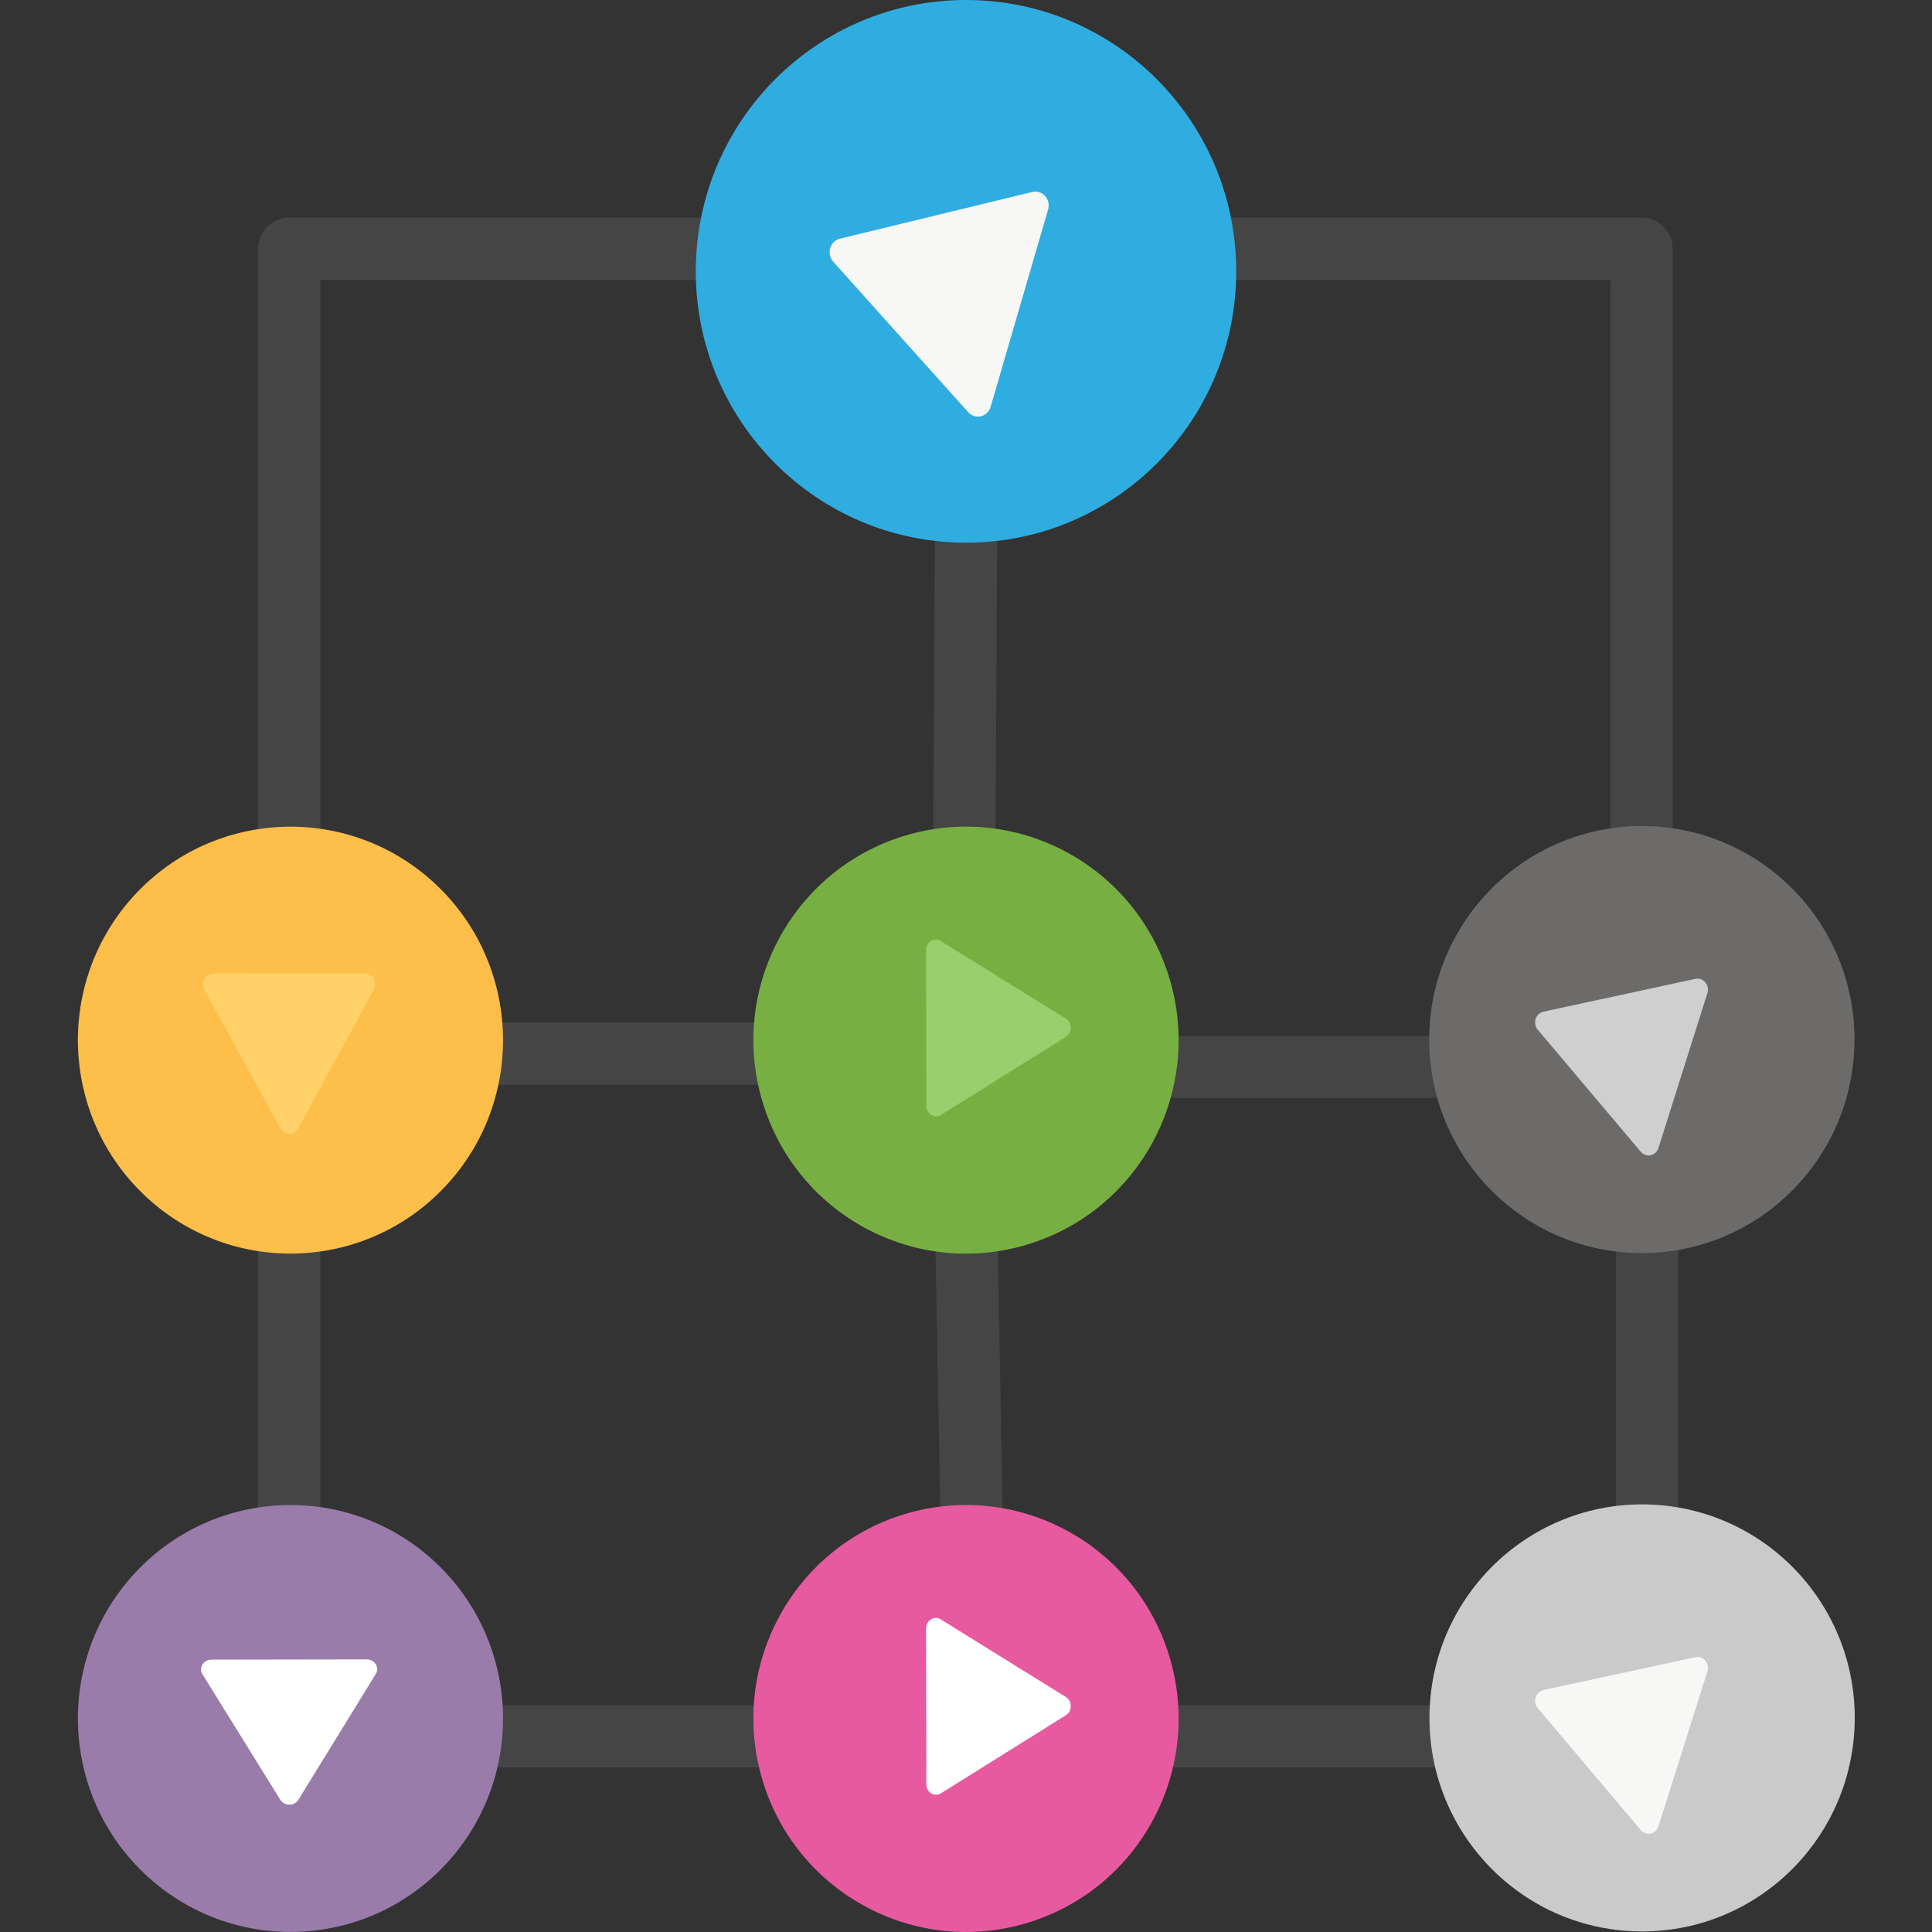 <svg id="Layer_1" enable-background="new 0 0 124 124" height="512" viewBox="0 0 124 124" width="512" xmlns="http://www.w3.org/2000/svg"><rect x="0" y="0" width="124" height="124" fill="#333333" stroke="none"/><g fill="#454546"><path id="XMLID_323_" d="m18.557 57.122c-1.104 0-2-.896-2-2v-39.158c0-1.104.896-2 2-2h27.136c1.104 0 2 .896 2 2s-.896 2-2 2h-25.136v37.158c0 1.104-.895 2-2 2z"/><path id="XMLID_324_" d="m105.356 57.122c-1.104 0-2-.896-2-2v-37.158h-26.172c-1.104 0-2-.896-2-2s.896-2 2-2h28.173c1.104 0 2 .896 2 2v39.158c-.001 1.104-.896 2-2.001 2z"/><path id="XMLID_330_" d="m61.9 55.058c-.003 0-.007 0-.011 0-1.104-.006-1.995-.906-1.989-2.011l.1-18.227c.006-1.101.9-1.989 2-1.989h.011c1.104.006 1.995.906 1.989 2.011l-.101 18.228c-.005 1.1-.899 1.988-1.999 1.988z"/><path id="XMLID_331_" d="m18.557 99.63c-1.104 0-2-.896-2-2v-19.234c0-1.104.896-2 2-2s2 .896 2 2v19.234c0 1.104-.895 2-2 2z"/><path id="XMLID_332_" d="m48.408 113.443h-16.122c-1.104 0-2-.896-2-2s.896-2 2-2h16.122c1.104 0 2 .896 2 2s-.895 2-2 2z"/><path id="XMLID_333_" d="m62.341 98.601c-1.088 0-1.979-.872-1.999-1.963l-.296-16.145c-.021-1.104.858-2.016 1.963-2.036 1.08-.05 2.016.859 2.037 1.963l.296 16.145c.02 1.104-.859 2.016-1.963 2.036-.013 0-.025 0-.038 0z"/><path id="XMLID_334_" d="m93.911 113.443h-20.337c-1.104 0-2-.896-2-2s.896-2 2-2h20.337c1.104 0 2 .896 2 2s-.895 2-2 2z"/><path id="XMLID_335_" d="m105.71 100.667c-1.104 0-2-.896-2-2v-19.247c0-1.104.896-2 2-2s2 .896 2 2v19.247c0 1.105-.896 2-2 2z"/><path id="XMLID_336_" d="m50.481 69.626h-19.459c-1.104 0-2-.896-2-2s.896-2 2-2h19.458c1.104 0 2 .896 2 2s-.895 2-1.999 2z"/><path id="XMLID_337_" d="m91.714 70.483h-16.068c-1.104 0-2-.896-2-2s.896-2 2-2h16.067c1.104 0 2 .896 2 2s-.895 2-1.999 2z"/></g><ellipse id="XMLID_4118_" cx="62" cy="17.415" fill="#30ade0" rx="17.343" ry="17.415"/><path id="XMLID_4119_" d="m53.907 15.319 12.352-2.999c.64-.155 1.201.47 1.01 1.126l-3.687 12.661c-.191.656-.991.85-1.44.35l-8.665-9.662c-.448-.5-.21-1.32.43-1.476z" fill="#f7f7f5"/><path id="XMLID_4121_" d="m48.953 70.764c-2.203-7.236 1.852-14.895 9.058-17.107s14.833 1.86 17.036 9.096-1.852 14.895-9.058 17.107-14.833-1.86-17.036-9.096z" fill="#78af42"/><path id="XMLID_4122_" d="m68.413 66.546-8.021 5.015c-.416.26-.936-.063-.937-.581l-.016-10c-.001-.518.519-.843.935-.585l8.037 4.985c.416.258.417.906.002 1.166z" fill="#99cf6c"/><ellipse id="XMLID_4124_" cx="105.357" cy="66.758" fill="#6c6b69" rx="13.7" ry="13.643" transform="matrix(.026 -1 1 .026 35.881 170.343)"/><path id="XMLID_4125_" d="m99.062 64.932 9.752-2.108c.505-.109.934.398.771.913l-3.14 9.938c-.163.515-.794.651-1.137.246l-6.611-7.83c-.344-.406-.141-1.049.365-1.159z" fill="#cfcfcf"/><path id="XMLID_4127_" d="m9.339 76.778c-5.511-5.16-5.812-13.829-.673-19.363s13.772-5.836 19.282-.676 5.812 13.829.673 19.363c-5.139 5.533-13.772 5.836-19.282.676z" fill="#fdbe4a"/><path id="XMLID_4128_" d="m23.996 63.507-4.857 8.93c-.252.463-.883.464-1.136.002l-4.885-8.913c-.253-.462.061-1.04.566-1.041l9.742-.018c.506 0 .822.577.57 1.04z" fill="#ffd169"/><path id="XMLID_4130_" d="m48.953 114.302c-2.203-7.236 1.852-14.895 9.058-17.107s14.833 1.86 17.036 9.096-1.852 14.895-9.058 17.107-14.833-1.86-17.036-9.096z" fill="#e85aa0"/><path id="XMLID_4131_" d="m68.413 110.084-8.021 5.015c-.416.26-.936-.063-.937-.581l-.016-10c-.001-.518.519-.843.935-.585l8.037 4.985c.416.258.417.906.002 1.166z" fill="#fff"/><ellipse id="XMLID_4133_" cx="105.357" cy="110.296" fill="#cacaca" rx="13.7" ry="13.643" transform="matrix(.026 -1 1 .026 -7.642 212.749)"/><path id="XMLID_4134_" d="m99.062 108.47 9.752-2.108c.505-.109.934.398.771.913l-3.14 9.938c-.163.515-.794.651-1.137.246l-6.611-7.83c-.344-.406-.141-1.049.365-1.159z" fill="#f7f7f5"/><path id="XMLID_4136_" d="m9.339 120.316c-5.511-5.16-5.812-13.829-.673-19.363s13.772-5.836 19.282-.676 5.812 13.829.673 19.363c-5.139 5.533-13.772 5.836-19.282.676z" fill="#997caa"/><path id="XMLID_4137_" d="m24.117 107.442-4.965 8.07c-.257.418-.902.419-1.161.002l-4.994-8.054c-.259-.417.063-.94.579-.941l9.959-.016c.516-.001.84.52.582.939z" fill="#fff"/></svg>